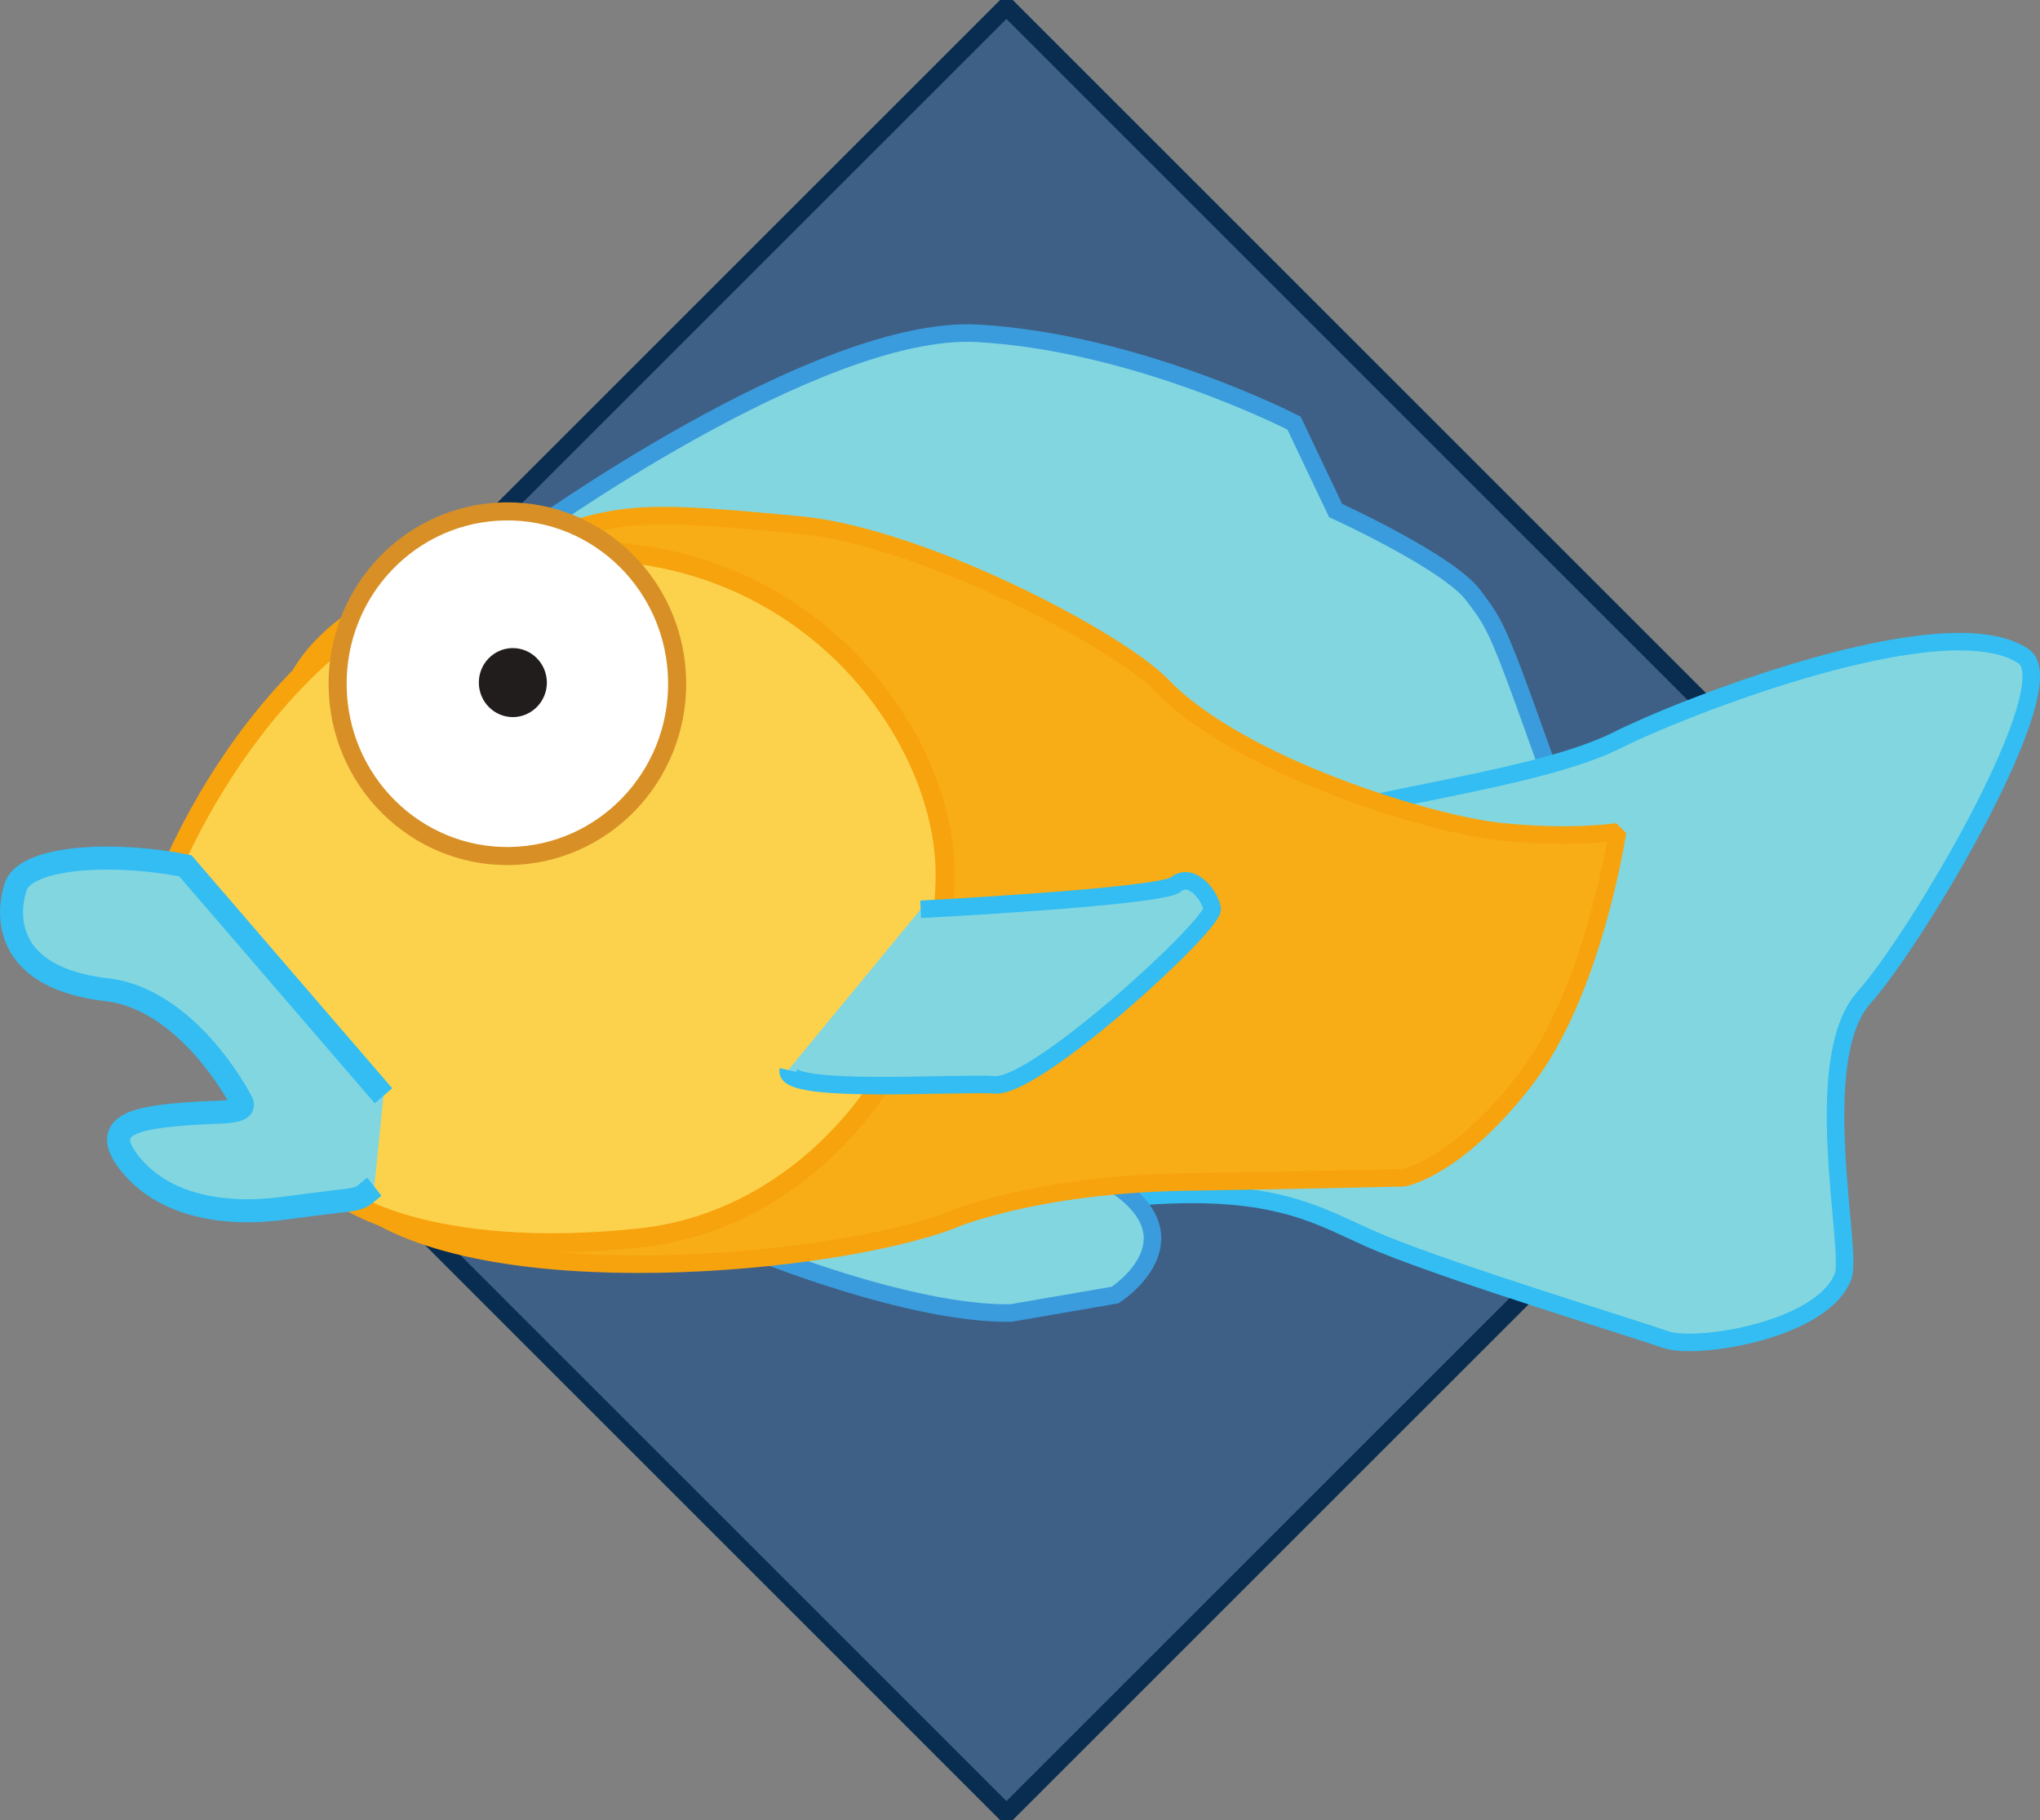 <?xml version="1.0" encoding="UTF-8" standalone="no"?>
<!-- Created with Inkscape (http://www.inkscape.org/) -->

<svg
   xmlns:dc="http://purl.org/dc/elements/1.1/"
   xmlns:cc="http://creativecommons.org/ns#"
   xmlns:rdf="http://www.w3.org/1999/02/22-rdf-syntax-ns#"
   xmlns:svg="http://www.w3.org/2000/svg"
   xmlns="http://www.w3.org/2000/svg"
   xmlns:sodipodi="http://sodipodi.sourceforge.net/DTD/sodipodi-0.dtd"
   xmlns:inkscape="http://www.inkscape.org/namespaces/inkscape"
   width="30.241mm"
   height="26.988mm"
   viewBox="0 0 107.153 95.627"
   id="svg4198"
   version="1.1"
   inkscape:version="0.91 r13725"
   sodipodi:docname="XiphOrg.svg">
  <rect x="0" y="0" width="107.153" height="95.627" fill="#808080" stroke="none"/>
  <defs
     id="defs4200" />
  <sodipodi:namedview
     id="base"
     pagecolor="#ffffff"
     bordercolor="#666666"
     borderopacity="1.0"
     inkscape:pageopacity="0.0"
     inkscape:pageshadow="2"
     inkscape:zoom="0.35"
     inkscape:cx="-731.42357"
     inkscape:cy="-220.75804"
     inkscape:document-units="px"
     inkscape:current-layer="layer1"
     showgrid="false"
     inkscape:window-width="1920"
     inkscape:window-height="1018"
     inkscape:window-x="-8"
     inkscape:window-y="-8"
     inkscape:window-maximized="1"
     fit-margin-top="0"
     fit-margin-left="0"
     fit-margin-right="0"
     fit-margin-bottom="0" />
  <g
     inkscape:label="Capa 1"
     inkscape:groupmode="layer"
     id="layer1"
     transform="translate(-243.566,-215.977)">
    <g
       transform="translate(229.716,215.619)"
       style="clip-rule:evenodd;fill-rule:evenodd;stroke-miterlimit:1.414"
       id="g5">
      <path
         inkscape:connector-curvature="0"
         style="fill:#3f6086;stroke:#082d51;stroke-width:0.94px"
         d="M 24.673,42.732 66.713,0.691 114.194,48.173 66.713,95.653 22.548,51.483"
         id="path3437" />
      <path
         inkscape:connector-curvature="0"
         style="fill:#82d6e0;stroke:#3a9cdd;stroke-width:0.92px"
         d="m 41.419,28.532 c 0,0 15.377,-11.143 23.791,-10.661 8.418,0.48 16.611,4.719 16.611,4.719 l 2.183,4.591 c 0,0 5.924,2.7 7.239,4.463 1.288,1.723 1.255,1.588 4.67,11.215 0,0 -33.582,3.41 -36.862,-0.105 -3.28,-3.517 -17.632,-14.223 -17.632,-14.223 l 0,0 z"
         id="path3439" />
      <path
         inkscape:connector-curvature="0"
         style="fill:#82d6e0;stroke:#33bdf2;stroke-width:0.92px"
         d="m 82.05,43.689 c 3.003,-1.369 12.576,-2.329 16.754,-4.446 3.183,-1.615 17.187,-7.185 21.332,-4.41 2.259,1.514 -5.486,14.676 -8.392,17.953 -2.878,3.249 -0.585,13.212 -1.074,14.596 -1.013,2.857 -7.718,3.936 -9.336,3.356 -1.519,-0.543 -10.795,-3.363 -14.907,-5.037 -3.346,-1.363 -5.571,-3.435 -15.123,-2.222 -9.55,1.21 10.747,-19.791 10.747,-19.791 l 0,0 z"
         id="path3441" />
      <path
         inkscape:connector-curvature="0"
         style="fill:#82d6e0;stroke:#3a9cdd;stroke-width:0.92px"
         d="m 53.41,66.04 c 0,0 8.181,3.377 13.533,3.306 l 5.481,-0.947 c 0,0 4.474,-2.87 -0.094,-5.859"
         id="path3443" />
      <path
         inkscape:connector-curvature="0"
         style="fill:#f8ac16;stroke:#f7a30e;stroke-width:0.92px"
         d="m 63.81,64.468 c -5.998,2.309 -24.635,4.176 -31.244,-1.027 -3.733,-2.94 -8.548,-15.136 -8.548,-15.136 0,0 4.578,-8.508 5.059,-8.696 0,0 -2.392,-5.71 9.652,-9.701 7.701,-2.55 6.937,-2.95 17.159,-1.964 6.377,0.614 16.691,6.026 19.018,8.451 4.003,4.17 13.935,7.249 17.708,7.651 3.779,0.402 6.199,0.015 6.199,0.015 0,0 -1.252,8.391 -4.866,13.051 -3.616,4.66 -6.359,5.125 -6.359,5.125 0,0 -5.89,0.141 -11.339,0.222 -8.097,0.117 -12.441,2.007 -12.441,2.007 l 0,2.6e-5 z"
         id="path3445" />
      <path
         inkscape:connector-curvature="0"
         style="fill:#fcd24c;stroke:#f7a30e;stroke-width:1px"
         d="m 22.503,46.899 c 0,0 6.003,-16.496 20.477,-17.535 12.904,-0.922 20.53,9.451 20.513,16.948 -0.023,9.29 -6.901,18.098 -15.991,19.08 -11.014,1.188 -16.302,-1.99 -16.635,-3.145 -0.331,-1.161 -10.591,-11.195 -8.364,-15.348 l 0,0 z"
         id="path3447" />
      <path
         inkscape:connector-curvature="0"
         style="fill:#82d6e0;stroke:#33bdf2;stroke-width:1.21px"
         d="m 33.511,62.708 c -1.105,0.87 -0.173,0.5 -4.68,1.123 -3.181,0.441 -6.428,-0.093 -8.22,-2.417 -1.575,-2.046 0.552,-2.377 3.535,-2.567 1.333,-0.087 2.733,0.02 2.384,-0.621 -1.397,-2.56 -3.977,-5.507 -7.044,-5.863 -6.527,-0.755 -4.832,-5.339 -4.832,-5.339 0.382,-1.63 4.934,-1.959 8.932,-1.177 l 10.407,12.084"
         id="path3449" />
      <path
         inkscape:connector-curvature="0"
         style="fill:#ffffff;fill-rule:nonzero;stroke:#d89026;stroke-width:0.95px"
         d="m 49.417,36.162 c 0.067,4.996 -3.87,9.104 -8.802,9.173 -4.926,0.065 -8.97,-3.936 -9.031,-8.937 -0.066,-4.999 3.87,-9.105 8.797,-9.171 4.929,-0.066 8.972,3.934 9.036,8.935 z"
         id="path3451" />
      <path
         inkscape:connector-curvature="0"
         style="fill:#221d1d;fill-rule:nonzero"
         d="m 42.575,36.196 c 0.013,1.001 -0.781,1.824 -1.764,1.839 -0.985,0.01 -1.796,-0.789 -1.809,-1.789 -0.016,-1.001 0.776,-1.824 1.763,-1.837 0.985,-0.012 1.792,0.789 1.81,1.788 z"
         id="path3453" />
      <path
         inkscape:connector-curvature="0"
         style="fill:#82d6e0;stroke:#33bdf2;stroke-width:0.92px"
         d="m 62.209,48.134 c 0,0 12.619,-0.652 13.4,-1.299 0.778,-0.652 1.743,0.458 1.909,1.255 0.168,0.797 -9.171,9.393 -11.383,9.264 -2.209,-0.134 -11.181,0.507 -10.884,-0.775"
         id="path3455" />
    </g>
  </g>
</svg>
